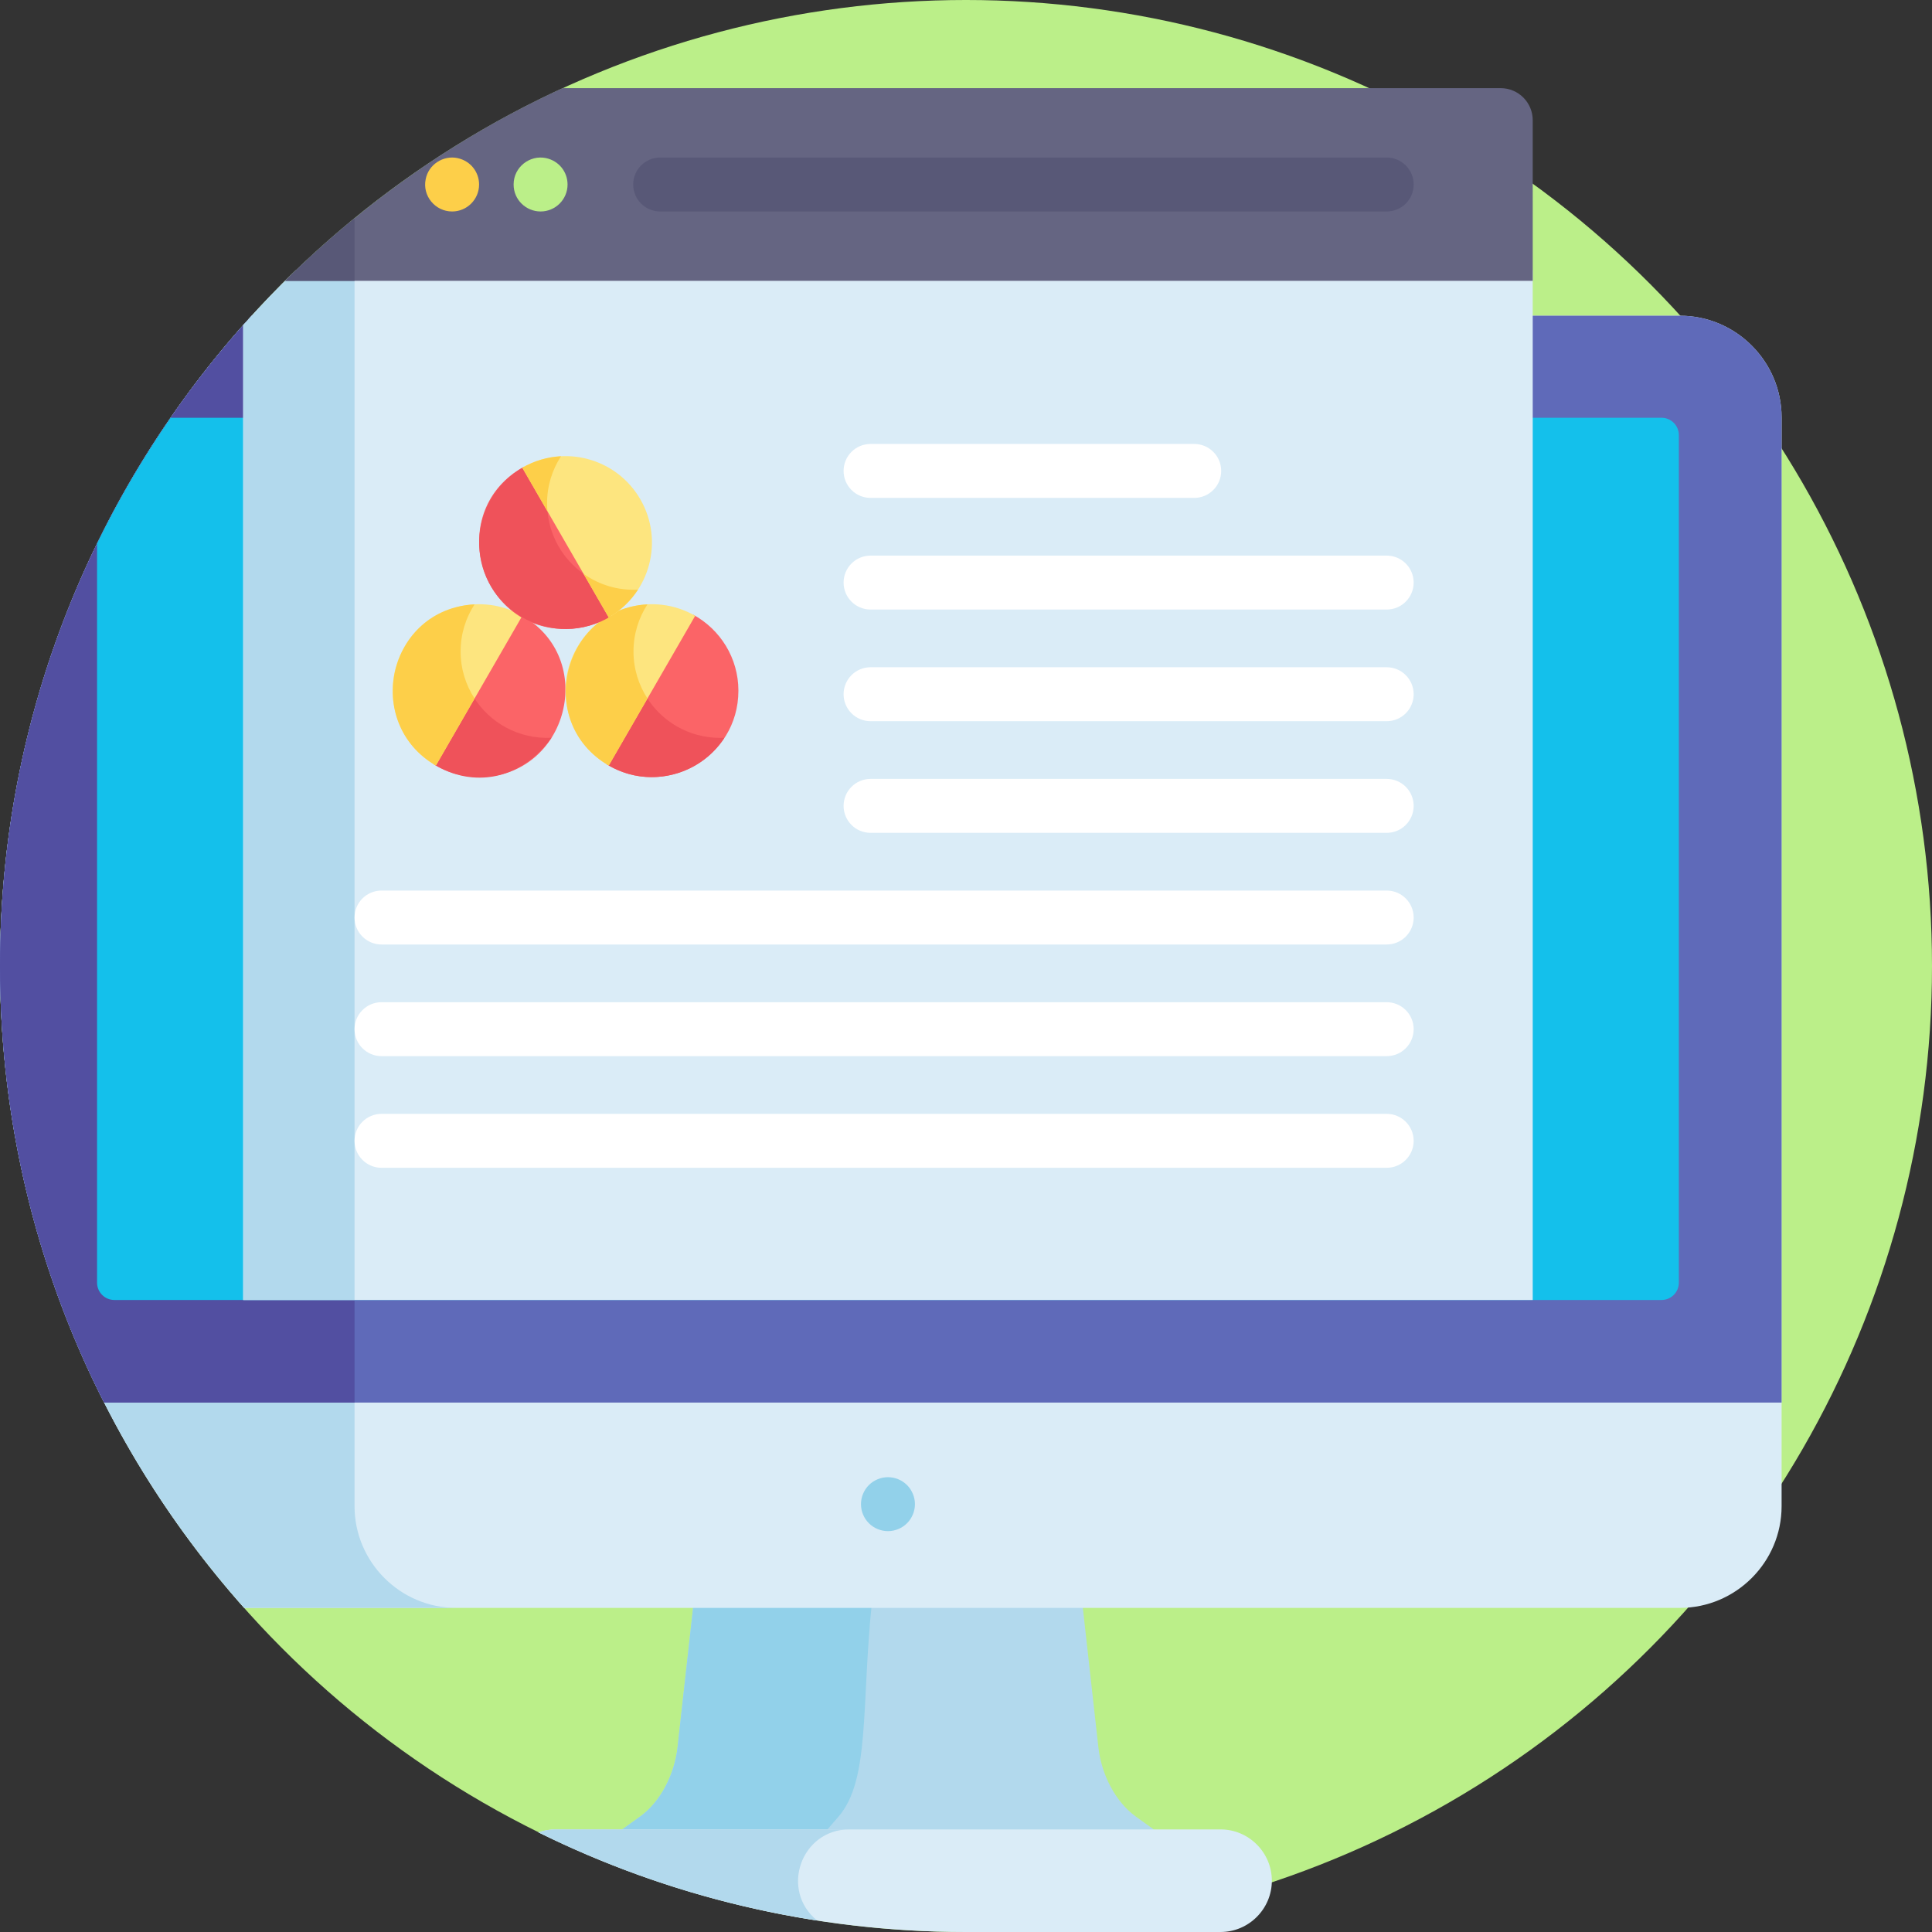 <?xml version="1.0" encoding="iso-8859-1"?>
<!-- Generator: Adobe Illustrator 19.0.0, SVG Export Plug-In . SVG Version: 6.00 Build 0)  -->
<svg version="1.1" id="Capa_1" xmlns="http://www.w3.org/2000/svg" xmlns:xlink="http://www.w3.org/1999/xlink" x="0px" y="0px"
	 viewBox="0 0 512 512" style="enable-background:new 0 0 512 512;" xml:space="preserve">
<rect x="0" y="0" width="512" height="512" fill="#333333" stroke="none"/>
<circle style="fill:#BBEF89;" cx="256" cy="256" r="256"/>
<path style="fill:#B2D9ED;" d="M179.542,463.15c-0.802,7.005-4.424,14.311-9.932,18.272l-7.653,5.504c44.436,0,102.45,0,146.72,0
	l-7.653-5.504c-5.509-3.962-9.131-11.267-9.933-18.273l-4.288-38.459H183.83L179.542,463.15z"/>
<path style="fill:#92D1EA;" d="M231.057,424.69H183.83l-4.288,38.46c-0.802,7.006-4.424,14.311-9.932,18.272l-7.653,5.503
	c17.02,0,36.033,0,55.501,0l4.758-5.503C230.605,471.718,228.218,452.34,231.057,424.69z"/>
<path style="fill:#DAECF7;" d="M445.203,83.67H66.692C25.262,129.155,0,189.627,0,256c0,65.302,24.464,124.881,64.71,170.106
	h380.493c14.816,0,26.939-12.123,26.939-26.939V110.608C472.142,95.792,460.019,83.67,445.203,83.67z"/>
<path style="fill:#B2D9ED;" d="M93.959,399.168v-288.56c0-14.816,12.123-26.939,26.939-26.939H66.692
	C25.262,129.155,0,189.627,0,256c0,65.302,24.464,124.881,64.71,170.106h56.188C106.082,426.106,93.959,413.984,93.959,399.168z"/>
<path style="fill:#DAECF7;" d="M323.457,484.811c-50.128,0-125.879,0-176.281,0c-1.576,0-3.085,0.286-4.496,0.785
	C176.842,502.49,215.308,512,256,512c24.393,0,47.878,0,67.457,0c7.477,0,13.595-6.118,13.595-13.594l0,0
	C337.052,490.928,330.934,484.811,323.457,484.811z"/>
<path style="fill:#B2D9ED;" d="M225.085,484.811c-27.995,0-55.466,0-77.91,0c-1.576,0-3.085,0.286-4.496,0.785
	c22.893,11.321,47.725,19.306,73.858,23.355C206.616,500.885,212.298,484.811,225.085,484.811z"/>
<path style="fill:#5F6AB9;" d="M445.203,83.67L445.203,83.67H66.692C25.262,129.155,0,189.627,0,256
	c0,41.638,9.949,80.95,27.587,115.701c99.797,0,420.66,0,444.554,0V110.608C472.142,95.85,460.082,83.67,445.203,83.67z"/>
<path style="fill:#524FA1;" d="M93.959,83.67H66.692C25.262,129.155,0,189.627,0,256c0,41.638,9.949,80.95,27.587,115.701
	c16.726,0,39.667,0,66.372,0V83.67z"/>
<path style="fill:#14C0EB;" d="M444.911,339.914V115.306c0-2.539-2.058-4.597-4.597-4.597H45.217
	c-7.298,10.568-13.828,21.706-19.496,33.344v195.861c0,2.539,2.059,4.597,4.597,4.597c17.127,0,385.743,0,409.995,0
	C442.853,344.512,444.911,342.453,444.911,339.914z"/>
<path style="fill:#92D1EA;" d="M235.32,405.77c-0.467,0-0.944-0.047-1.401-0.143c-0.457-0.095-0.905-0.228-1.334-0.41
	c-0.429-0.171-0.848-0.4-1.239-0.658c-0.391-0.257-0.753-0.552-1.087-0.886c-0.324-0.333-0.629-0.695-0.887-1.086
	s-0.477-0.8-0.658-1.23c-0.181-0.438-0.315-0.886-0.41-1.344c-0.086-0.458-0.133-0.924-0.133-1.391s0.047-0.944,0.133-1.401
	c0.095-0.458,0.229-0.906,0.41-1.335s0.4-0.848,0.658-1.239c0.257-0.391,0.563-0.753,0.887-1.086
	c0.334-0.325,0.696-0.629,1.087-0.887c0.39-0.257,0.81-0.477,1.239-0.657c0.429-0.181,0.877-0.315,1.334-0.41
	c0.925-0.181,1.878-0.181,2.793,0c0.457,0.096,0.905,0.229,1.344,0.41c0.429,0.181,0.839,0.4,1.229,0.657
	c0.391,0.258,0.763,0.562,1.087,0.887c0.334,0.333,0.629,0.695,0.887,1.086c0.257,0.391,0.477,0.81,0.658,1.239
	s0.315,0.877,0.41,1.335c0.095,0.457,0.143,0.934,0.143,1.401s-0.048,0.934-0.143,1.391c-0.095,0.458-0.229,0.906-0.41,1.344
	c-0.181,0.429-0.4,0.839-0.658,1.23c-0.257,0.391-0.553,0.753-0.887,1.086c-0.324,0.334-0.696,0.629-1.087,0.886
	c-0.39,0.258-0.8,0.487-1.229,0.658c-0.439,0.181-0.887,0.315-1.344,0.41C236.254,405.723,235.787,405.77,235.32,405.77z"/>
<path style="fill:#DAECF7;" d="M64.451,86.186v258.326h341.738V71.572H78.471C73.607,76.256,68.933,81.133,64.451,86.186z"/>
<path style="fill:#B2D9ED;" d="M93.959,71.572H78.471c-4.864,4.683-9.538,9.561-14.021,14.613v258.326h29.509V71.572z"/>
<g>
	<path style="fill:#FFFFFF;" d="M316.481,131.948h-85.772c-3.948,0-7.148-3.2-7.148-7.148c0-3.948,3.2-7.148,7.148-7.148h85.772
		c3.948,0,7.148,3.2,7.148,7.148S320.428,131.948,316.481,131.948z"/>
	<path style="fill:#FFFFFF;" d="M367.487,161.536H230.709c-3.948,0-7.148-3.2-7.148-7.148s3.2-7.148,7.148-7.148h136.778
		c3.948,0,7.148,3.2,7.148,7.148S371.435,161.536,367.487,161.536z"/>
	<path style="fill:#FFFFFF;" d="M367.487,191.124H230.709c-3.948,0-7.148-3.2-7.148-7.148s3.2-7.148,7.148-7.148h136.778
		c3.948,0,7.148,3.2,7.148,7.148S371.435,191.124,367.487,191.124z"/>
	<path style="fill:#FFFFFF;" d="M367.487,220.713H230.709c-3.948,0-7.148-3.2-7.148-7.148s3.2-7.148,7.148-7.148h136.778
		c3.948,0,7.148,3.2,7.148,7.148S371.435,220.713,367.487,220.713z"/>
	<path style="fill:#FFFFFF;" d="M367.487,250.302h-266.38c-3.948,0-7.148-3.2-7.148-7.148s3.2-7.148,7.148-7.148h266.38
		c3.948,0,7.148,3.2,7.148,7.148S371.435,250.302,367.487,250.302z"/>
	<path style="fill:#FFFFFF;" d="M367.487,279.89h-266.38c-3.948,0-7.148-3.2-7.148-7.148s3.2-7.148,7.148-7.148h266.38
		c3.948,0,7.148,3.2,7.148,7.148S371.435,279.89,367.487,279.89z"/>
	<path style="fill:#FFFFFF;" d="M367.487,309.478h-266.38c-3.948,0-7.148-3.2-7.148-7.148s3.2-7.148,7.148-7.148h266.38
		c3.948,0,7.148,3.2,7.148,7.148S371.435,309.478,367.487,309.478z"/>
</g>
<path style="fill:#656582;" d="M397.694,23.362h-248.65c-27.47,12.65-52.318,30.015-73.501,51.069h330.646V31.857
	C406.189,27.166,402.386,23.362,397.694,23.362z"/>
<path style="fill:#585877;" d="M93.959,74.432V57.833c-6.401,5.24-12.554,10.772-18.416,16.599H93.959z"/>
<path style="fill:#FDCF49;" d="M119.815,56.043c-4.523,0-7.916-4.177-7.005-8.54c0.725-3.879,4.618-6.396,8.406-5.614
	c3.597,0.769,5.747,3.817,5.747,7.006C126.963,52.828,123.771,56.043,119.815,56.043z"/>
<path style="fill:#BBEF89;" d="M143.26,56.043c-3.83,0-7.148-3.081-7.148-7.148c0-4.636,4.305-7.882,8.549-7.006
	c3.444,0.722,5.747,3.649,5.747,7.006C150.409,52.848,147.196,56.043,143.26,56.043z"/>
<path style="fill:#585877;" d="M367.491,56.045H174.948c-3.948,0-7.148-3.2-7.148-7.148s3.2-7.148,7.148-7.148h192.543
	c3.948,0,7.148,3.2,7.148,7.148S371.439,56.045,367.491,56.045z"/>
<path style="fill:#FB6467;" d="M137.905,162.907l-22.901,39.665c3.481,2.135,7.576,3.368,11.959,3.368
	C150.562,205.94,158.739,174.257,137.905,162.907z"/>
<path style="fill:#EF525A;" d="M125.407,184.553l-10.403,18.019c10.088,6.188,22.917,4.419,31.164-7.061
	C137.49,195.956,129.674,191.543,125.407,184.553z"/>
<path style="fill:#FDE57F;" d="M107.126,171.582c-6.325,10.956-2.572,24.965,8.384,31.29l22.906-39.674
	C127.46,156.872,113.451,160.626,107.126,171.582z"/>
<path style="fill:#FDCF49;" d="M125.765,185.11c-2.336-3.59-3.698-7.871-3.698-12.473s1.362-8.883,3.698-12.473
	c-22.983,1.228-29.714,31.451-10.254,42.706L125.765,185.11z"/>
<path style="fill:#FB6467;" d="M183.72,162.907l-22.901,39.665c15.112,9.27,34.865-1.558,34.865-19.537
	C195.684,174.347,190.847,166.79,183.72,162.907z"/>
<path style="fill:#EF525A;" d="M190.788,195.543c-8.285,0-15.543-4.4-19.565-10.99l-10.403,18.019
	c10.42,6.391,24.311,3.467,31.164-7.06l0,0C191.588,195.532,191.189,195.542,190.788,195.543z"/>
<path style="fill:#FDE57F;" d="M152.941,171.582c-6.325,10.956-2.572,24.965,8.384,31.29l22.906-39.674
	C173.275,156.872,159.267,160.626,152.941,171.582z"/>
<path style="fill:#FDCF49;" d="M171.58,185.11c-2.336-3.59-3.698-7.871-3.698-12.473s1.362-8.883,3.698-12.473
	c-22.484,1.201-29.978,31.298-10.254,42.706L171.58,185.11z"/>
<path style="fill:#FB6467;" d="M138.925,123.658l22.901,39.665c-3.481,2.135-7.576,3.368-11.959,3.368
	C126.268,166.692,118.09,135.008,138.925,123.658z"/>
<path style="fill:#EF525A;" d="M161.822,163.317l-6.066-10.506c-2.881-1.805-5.335-4.228-7.168-7.09
	c-2.146-3.351-3.437-7.295-3.584-11.533l-6.075-10.522c-15.33,8.398-16.158,30.332-1.013,39.652l-0.004,0.007
	c0.06,0.037,0.407,0.239,0.507,0.297l0.004-0.007C145.816,167.866,154.747,167.666,161.822,163.317z"/>
<path style="fill:#FDE57F;" d="M169.704,132.333c6.325,10.956,2.572,24.965-8.384,31.29l-22.906-39.674
	C149.369,117.624,163.378,121.377,169.704,132.333z"/>
<g>
	<path style="fill:#FDCF49;" d="M154.649,152.07l6.667,11.548c3.219-1.867,5.831-4.392,7.757-7.355
		C163.9,156.528,158.864,155.065,154.649,152.07z"/>
	<path style="fill:#FDCF49;" d="M138.416,123.953l6.667,11.547c-0.064-0.696-0.108-1.398-0.108-2.112
		c0-4.602,1.362-8.884,3.698-12.473C145.036,121.112,141.593,122.127,138.416,123.953z"/>
</g>
<g>
</g>
<g>
</g>
<g>
</g>
<g>
</g>
<g>
</g>
<g>
</g>
<g>
</g>
<g>
</g>
<g>
</g>
<g>
</g>
<g>
</g>
<g>
</g>
<g>
</g>
<g>
</g>
<g>
</g>
</svg>
